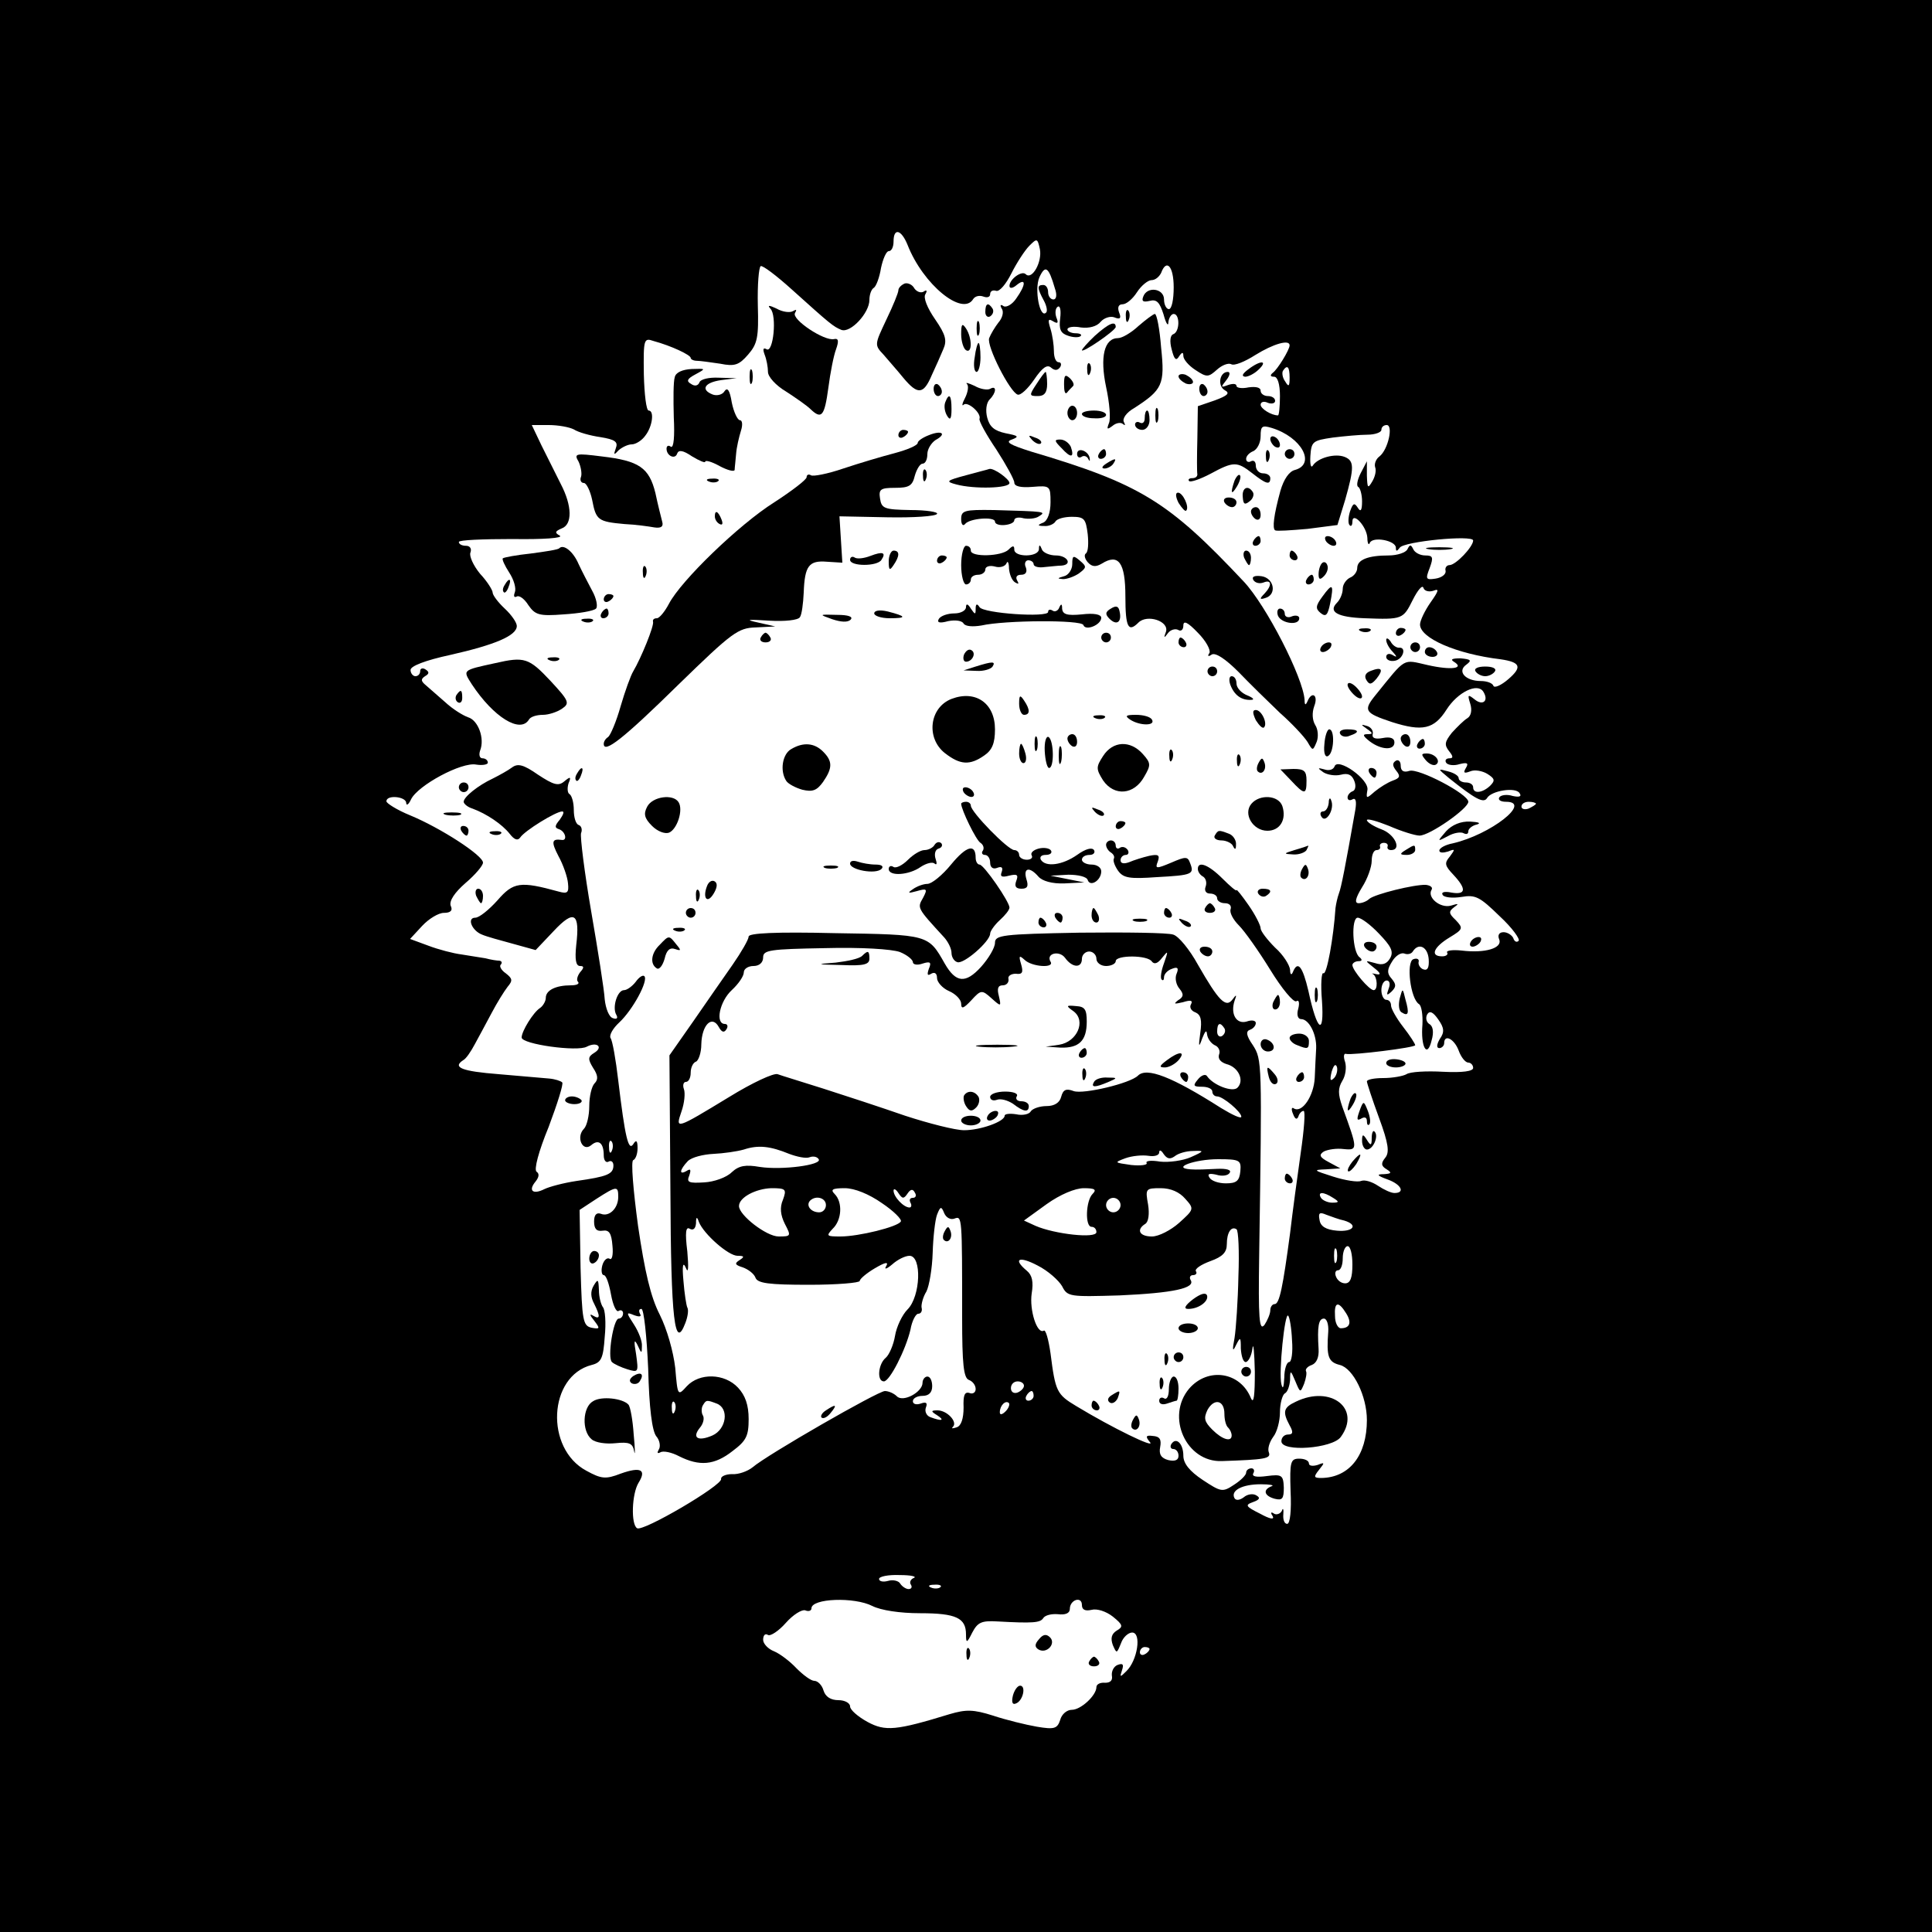 <?xml version="1.0" standalone="no"?>
<!DOCTYPE svg PUBLIC "-//W3C//DTD SVG 20010904//EN"
 "http://www.w3.org/TR/2001/REC-SVG-20010904/DTD/svg10.dtd">
<svg version="1.0" xmlns="http://www.w3.org/2000/svg"
 width="400pt" height="400pt" viewBox="0 0 400 400"
 preserveAspectRatio="xMidYMid meet">

<g transform="translate(0,400) scale(0.1,-0.1)"
fill="#000000" stroke="none">
<path d="M0 2000 l0 -2000 2000 0 2000 0 0 2000 0 2000 -2000 0 -2000 0 0
-2000z m1879 1493 c32 -82 114 -149 136 -112 4 6 13 8 21 5 8 -3 14 -1 14 5 0
6 5 9 12 7 7 -3 21 14 32 36 11 22 28 48 37 57 16 16 17 16 22 -7 5 -26 -16
-64 -29 -52 -8 9 -34 -10 -34 -24 0 -6 7 -5 15 2 20 16 19 0 -1 -28 -8 -12
-20 -19 -26 -16 -7 5 -8 2 -4 -5 5 -7 1 -20 -7 -29 -7 -9 -16 -24 -19 -32 -6
-16 43 -112 59 -117 6 -2 21 12 34 31 17 25 27 32 35 25 8 -7 14 -6 19 1 3 5
2 10 -3 10 -6 0 -10 10 -10 23 0 12 -3 33 -7 46 -6 19 -5 22 5 16 10 -6 12 -4
7 8 -3 9 -2 19 3 22 5 3 7 -8 5 -24 -3 -23 1 -31 16 -36 11 -4 23 -4 26 -1 4
3 -1 6 -10 6 -9 0 -17 4 -17 8 0 5 13 7 28 4 17 -2 33 2 41 12 7 8 20 12 28 9
12 -5 15 -2 10 10 -4 11 -1 17 7 17 8 0 21 11 30 25 9 14 23 25 30 25 8 0 16
7 20 15 11 30 26 14 26 -30 0 -25 -4 -45 -10 -45 -5 0 -10 9 -10 20 0 23 -35
28 -43 6 -4 -10 0 -12 13 -9 15 4 21 -3 29 -28 5 -19 10 -26 10 -16 1 9 6 17
11 17 13 0 13 -37 -1 -42 -6 -2 -8 -14 -3 -32 5 -20 9 -24 15 -14 6 9 9 10 9
1 0 -7 11 -20 25 -29 24 -16 27 -15 45 1 10 9 23 14 29 11 6 -4 28 5 50 19 37
23 71 33 71 20 0 -9 -25 -50 -35 -57 -6 -5 -5 -8 3 -8 7 0 12 -15 12 -40 0
-22 -2 -40 -4 -40 -14 0 -36 14 -36 22 0 6 7 8 15 4 8 -3 15 -1 15 4 0 6 -7
10 -15 10 -8 0 -15 5 -15 11 0 7 -10 9 -25 7 -14 -3 -25 -1 -25 3 0 5 -8 5
-17 2 -16 -6 -16 -5 -4 10 7 9 9 17 3 17 -17 0 -22 -29 -6 -38 11 -6 6 -11
-21 -21 l-35 -12 -1 -67 c-1 -37 -1 -70 0 -74 0 -5 -4 -8 -11 -8 -6 0 -9 -3
-6 -6 3 -3 23 4 44 15 48 26 55 26 87 1 28 -22 37 -25 37 -10 0 6 -7 10 -15
10 -8 0 -15 7 -15 16 0 8 -4 12 -10 9 -5 -3 -10 -1 -10 5 0 6 7 13 15 16 8 4
15 17 15 31 0 21 3 23 23 17 62 -19 92 -75 48 -87 -12 -3 -23 -19 -30 -43 -14
-51 -17 -78 -11 -82 3 -2 33 0 67 3 l62 8 16 52 c19 67 19 81 -1 89 -20 8 -56
-2 -66 -18 -4 -6 -6 3 -5 20 2 30 5 32 46 38 24 3 57 6 72 6 16 0 29 5 29 10
0 6 5 10 11 10 14 0 3 -51 -15 -65 -7 -5 -11 -15 -9 -22 3 -7 0 -20 -6 -30 -9
-15 -10 -14 -11 12 l0 30 -13 -25 c-7 -14 -9 -26 -5 -28 4 -2 8 -16 8 -30 0
-19 -3 -23 -9 -13 -7 11 -10 9 -16 -8 -4 -13 -4 -25 -1 -28 3 -4 6 -1 6 7 0
22 30 -10 31 -34 0 -11 3 -16 5 -10 6 14 54 5 54 -10 0 -8 2 -8 8 0 8 13 152
27 152 15 0 -13 -36 -51 -49 -51 -6 0 -10 -6 -8 -12 1 -7 -8 -14 -21 -16 -20
-3 -21 -1 -12 22 8 22 7 26 -9 26 -11 0 -22 6 -25 13 -5 10 -7 10 -12 0 -3 -7
-21 -13 -39 -13 -43 0 -65 -9 -65 -26 0 -8 -7 -17 -15 -20 -8 -4 -15 -14 -15
-23 0 -9 -5 -22 -12 -29 -19 -19 2 -30 57 -32 79 -3 80 -2 100 38 10 20 20 32
22 25 2 -7 12 -9 21 -6 12 5 11 0 -6 -24 -12 -17 -22 -38 -22 -46 0 -28 75
-61 167 -72 41 -6 45 -16 16 -41 -15 -13 -29 -19 -31 -14 -2 6 -14 10 -26 10
-32 0 -50 20 -30 34 12 9 9 11 -12 13 -17 0 -22 -2 -14 -7 23 -14 -5 -18 -54
-7 -53 12 -44 17 -108 -62 -26 -32 -23 -37 34 -56 63 -20 87 -15 113 26 23 36
64 56 76 37 12 -19 -1 -30 -18 -16 -14 11 -15 10 -9 -9 4 -13 2 -25 -6 -30 -7
-4 -21 -18 -32 -30 -15 -19 -16 -25 -6 -38 9 -11 9 -15 1 -15 -7 0 -10 -4 -7
-9 3 -5 16 -7 28 -3 16 4 19 2 13 -8 -6 -10 -4 -12 9 -7 9 4 25 1 35 -5 16
-10 17 -14 6 -25 -16 -15 -35 -17 -35 -3 0 6 -7 10 -15 10 -8 0 -15 4 -15 9 0
5 -10 11 -22 14 -22 6 -22 6 2 -14 55 -44 72 -53 79 -41 9 15 59 23 67 10 5
-7 0 -9 -14 -6 -12 4 -25 2 -28 -3 -3 -5 3 -9 14 -9 55 0 -32 -68 -110 -86
-16 -3 -28 -10 -28 -15 0 -5 8 -5 18 -2 15 6 15 5 4 -10 -12 -14 -11 -19 7
-38 28 -30 26 -42 -4 -37 -14 3 -22 1 -18 -5 3 -5 20 -7 39 -4 29 5 38 0 79
-40 26 -24 43 -48 39 -51 -4 -4 -9 -1 -11 6 -3 6 -12 12 -20 12 -9 0 -13 -6
-9 -15 7 -18 -29 -29 -78 -23 -19 2 -32 0 -30 -4 3 -4 -2 -8 -10 -8 -26 0 -18
19 15 39 28 17 29 19 13 36 -15 14 -15 18 -3 27 10 7 9 8 -7 3 -22 -6 -50 17
-40 33 3 5 -3 9 -12 10 -24 1 -105 -19 -117 -29 -5 -5 -15 -9 -22 -9 -9 0 -7
10 7 33 11 17 20 42 20 55 0 12 4 22 10 22 5 0 9 3 7 8 -1 4 3 7 8 7 6 0 9 -3
8 -7 -2 -5 2 -8 7 -8 23 0 8 33 -20 43 -16 6 -30 15 -30 19 0 4 21 -2 46 -12
25 -11 54 -20 63 -20 21 0 101 56 101 70 0 16 -103 70 -122 64 -12 -4 -18 0
-18 11 0 9 -5 13 -10 10 -8 -5 -7 -11 1 -21 9 -11 7 -15 -7 -20 -11 -4 -27
-14 -38 -23 -17 -15 -18 -15 -15 3 5 22 -62 69 -68 49 -3 -7 -12 -9 -21 -6
-14 4 -15 3 -2 -6 8 -5 24 -8 36 -5 15 4 23 0 28 -13 4 -10 2 -19 -3 -21 -6
-2 -11 -8 -11 -13 0 -6 5 -7 10 -4 7 4 9 -4 6 -22 -21 -119 -29 -160 -34 -173
-3 -8 -6 -22 -7 -30 -4 -61 -18 -139 -25 -135 -4 3 -6 -23 -3 -57 5 -74 -10
-64 -28 20 -12 51 -22 64 -32 40 -3 -8 -6 -6 -6 4 -1 10 -14 31 -31 46 -16 16
-30 34 -30 40 0 6 -11 28 -25 48 -14 20 -25 34 -25 31 0 -3 -13 8 -29 24 -29
29 -51 37 -51 20 0 -6 5 -13 11 -16 6 -4 8 -13 5 -21 -3 -8 1 -14 9 -14 8 0
15 -4 15 -10 0 -5 7 -10 16 -10 9 0 14 -5 12 -12 -3 -7 5 -22 17 -34 12 -12
41 -53 65 -92 24 -39 48 -68 54 -65 5 4 7 -3 4 -15 -4 -13 -1 -22 6 -22 16 0
32 -31 31 -60 -1 -14 -2 -42 -3 -62 -2 -37 -26 -73 -43 -63 -5 4 -6 -2 -2 -11
4 -11 8 -13 11 -6 2 7 7 12 11 12 4 0 1 -39 -6 -87 -7 -49 -17 -123 -22 -166
-15 -112 -22 -147 -32 -147 -5 0 -9 -6 -9 -13 0 -7 -6 -21 -12 -30 -11 -14
-13 13 -11 145 6 400 6 404 -13 434 -14 20 -15 29 -6 32 6 2 12 8 12 14 0 5
-8 7 -19 3 -21 -6 -34 15 -25 43 5 13 4 14 -4 3 -14 -19 -29 -3 -72 72 -17 31
-40 59 -51 62 -11 4 -98 5 -194 4 -160 -3 -175 -5 -175 -21 0 -10 -13 -32 -29
-50 -32 -35 -52 -33 -75 7 -34 60 -33 60 -227 63 -124 3 -179 0 -179 -7 0 -6
-15 -32 -33 -58 -19 -27 -55 -79 -82 -118 l-49 -70 2 -279 c1 -271 9 -333 31
-275 5 13 7 27 4 32 -2 4 -6 29 -8 55 -3 32 -1 41 5 27 5 -13 6 0 3 34 -5 40
-3 52 5 47 7 -4 12 0 13 11 0 14 2 15 6 3 10 -25 61 -70 80 -70 14 0 15 -2 4
-9 -11 -7 -9 -10 7 -15 11 -4 23 -13 26 -21 4 -12 28 -15 111 -15 58 0 105 4
105 8 0 4 14 16 31 26 22 13 29 14 24 5 -5 -8 0 -7 12 3 11 10 27 18 36 18 26
0 23 -84 -4 -111 -11 -11 -23 -36 -26 -55 -3 -18 -12 -39 -19 -45 -16 -13 -19
-49 -4 -49 12 0 45 65 55 107 3 18 11 33 16 33 6 0 9 6 7 13 -1 6 3 22 10 33
6 12 12 48 13 80 1 33 5 68 9 79 7 18 9 18 15 3 4 -9 13 -14 21 -11 16 6 16 5
16 -205 0 -96 3 -125 14 -129 8 -3 14 -11 14 -19 0 -7 -6 -11 -13 -8 -10 3
-13 -5 -12 -30 0 -23 -5 -38 -14 -41 -9 -3 -12 -3 -8 1 10 10 -12 34 -32 34
-14 0 -14 -2 -1 -10 17 -11 10 -13 -14 -4 -8 3 -12 12 -9 20 4 10 0 12 -11 8
-9 -3 -16 -1 -16 5 0 6 9 11 20 11 13 0 20 7 20 20 0 11 -4 20 -10 20 -5 0
-10 -6 -10 -13 0 -19 -40 -41 -53 -28 -6 6 -17 11 -25 11 -14 0 -244 -132
-274 -158 -10 -8 -29 -15 -42 -14 -14 0 -24 -5 -23 -10 3 -13 -162 -110 -174
-102 -13 8 -11 71 3 94 17 27 5 34 -37 19 -31 -12 -40 -11 -71 6 -86 46 -79
196 11 219 20 5 24 14 27 58 3 29 1 57 -4 62 -4 6 -8 21 -8 35 -1 23 -2 24
-11 9 -7 -12 -6 -24 1 -37 13 -26 13 -34 -2 -25 -8 5 -7 1 2 -10 13 -17 12
-18 -5 -15 -18 4 -20 14 -23 124 l-2 120 35 23 c42 27 45 27 45 4 0 -24 -19
-42 -36 -35 -9 3 -14 -2 -14 -16 0 -15 5 -21 18 -19 13 2 18 -5 20 -31 2 -19
-1 -31 -6 -27 -5 3 -12 -3 -15 -14 -3 -11 -1 -20 3 -20 5 0 11 -18 15 -40 4
-22 11 -38 16 -34 5 3 9 0 9 -5 0 -6 -4 -11 -9 -11 -11 0 -24 -81 -14 -90 4
-4 19 -11 32 -15 23 -7 23 -6 18 31 -5 28 -4 33 3 19 8 -18 9 -18 9 -2 1 10
-7 30 -16 44 -17 26 -17 27 0 20 11 -4 16 -3 12 3 -3 6 -2 10 3 10 5 0 11 -56
14 -124 2 -81 8 -129 17 -140 7 -8 9 -21 5 -27 -4 -7 -3 -9 3 -6 6 4 24 0 39
-8 42 -21 73 -19 111 11 28 21 33 31 33 66 0 29 -7 49 -22 65 -28 30 -80 31
-106 3 -19 -21 -19 -20 -24 38 -4 34 -17 80 -32 110 -19 37 -31 89 -45 184
-10 74 -15 134 -10 136 5 2 9 13 9 25 0 16 -3 18 -9 8 -10 -15 -17 15 -31 132
-5 43 -12 83 -16 88 -3 6 5 20 18 32 28 26 61 87 52 96 -3 3 -11 -2 -18 -12
-7 -9 -18 -17 -24 -17 -14 0 -25 -36 -16 -51 4 -7 1 -10 -7 -7 -8 2 -15 20
-17 39 -1 19 -14 101 -28 182 -14 81 -23 154 -21 162 3 7 1 15 -5 17 -6 2 -10
16 -10 31 0 15 -4 30 -9 33 -4 2 -5 12 -2 22 6 14 4 15 -9 4 -12 -10 -22 -7
-54 14 -30 21 -42 24 -54 15 -8 -6 -26 -16 -40 -23 -30 -14 -60 -38 -60 -48 0
-4 8 -11 18 -14 30 -11 62 -33 77 -52 10 -13 17 -15 22 -8 9 14 74 54 87 54 5
0 2 -7 -5 -17 -11 -13 -11 -17 -1 -20 13 -5 17 -24 5 -22 -21 3 -22 -4 -7 -33
10 -18 19 -44 20 -57 2 -19 -1 -22 -19 -17 -80 22 -94 20 -127 -18 -18 -20
-38 -36 -46 -36 -18 0 -7 -27 14 -35 9 -4 38 -12 64 -19 l47 -13 37 39 c43 46
55 38 47 -29 -3 -29 -1 -43 8 -43 8 0 9 -3 0 -13 -6 -8 -8 -17 -4 -20 3 -4 -3
-7 -15 -7 -31 0 -52 -10 -52 -26 0 -7 -6 -17 -12 -21 -14 -9 -38 -48 -38 -61
0 -14 116 -30 135 -19 21 11 35 -1 15 -13 -13 -8 -13 -13 -2 -31 10 -15 11
-24 3 -32 -6 -6 -11 -27 -11 -47 0 -20 -5 -41 -11 -47 -17 -17 -3 -49 15 -34
15 13 26 5 26 -21 0 -11 5 -16 10 -13 5 3 10 0 10 -8 0 -18 -13 -23 -76 -32
-27 -4 -57 -12 -67 -17 -24 -12 -34 -3 -18 16 7 9 8 16 2 20 -6 4 4 42 25 93
18 48 31 89 28 92 -3 3 -15 7 -27 8 -12 1 -59 5 -104 9 -77 6 -97 14 -74 29 6
3 16 18 24 33 8 15 24 44 35 65 11 21 26 45 33 54 11 13 10 17 -4 28 -9 6 -14
15 -10 18 3 4 2 7 -3 8 -5 0 -18 2 -29 5 -11 2 -33 5 -50 8 -16 2 -47 10 -68
18 l-38 14 25 27 c14 15 34 27 45 27 14 0 19 5 14 15 -3 10 8 27 31 47 20 17
36 36 36 42 0 15 -88 72 -151 98 -27 11 -49 25 -49 29 0 14 40 10 41 -3 0 -7
5 -4 10 7 14 29 105 78 135 72 13 -2 24 0 24 4 0 5 -5 9 -11 9 -6 0 -8 7 -5
16 10 25 -4 63 -25 69 -11 4 -32 17 -47 31 -15 13 -33 29 -40 35 -11 9 -11 13
-2 19 9 5 9 9 1 14 -6 4 -11 2 -11 -3 0 -6 -4 -11 -10 -11 -5 0 -10 6 -10 13
0 8 31 20 82 31 93 21 138 40 138 60 0 7 -11 23 -25 36 -14 13 -25 28 -25 33
0 5 -11 23 -26 39 -14 17 -23 37 -20 44 3 8 -1 14 -9 14 -8 0 -15 3 -15 8 0 4
50 6 111 6 64 -1 106 2 98 7 -11 6 -10 9 4 15 22 8 22 46 -2 92 -10 20 -28 56
-40 80 l-20 42 35 0 c19 0 42 -4 52 -9 9 -6 34 -13 55 -16 31 -5 37 -10 32
-23 -5 -14 -4 -15 6 -4 7 6 19 12 27 12 8 0 21 8 28 18 15 19 19 52 7 52 -5 0
-9 34 -10 75 -1 73 0 76 20 69 37 -10 77 -29 77 -35 0 -3 6 -6 13 -6 6 0 28
-3 48 -6 30 -6 39 -3 58 19 19 22 22 35 20 102 -1 42 2 79 6 81 4 2 33 -20 64
-48 80 -72 86 -77 103 -84 19 -7 58 35 58 62 0 11 4 22 9 25 5 3 12 22 15 41
4 19 11 35 16 35 6 0 10 9 10 20 0 29 16 25 29 -7z m305 -90 c5 -14 3 -23 -3
-23 -6 0 -11 7 -11 15 0 8 -4 15 -10 15 -13 0 -13 -6 1 -32 6 -11 8 -22 5 -25
-13 -14 -25 48 -14 73 12 26 19 22 32 -23z m486 -185 c0 -18 -2 -20 -9 -8 -6
8 -7 18 -5 22 9 14 14 9 14 -14z m510 -882 c0 -2 -7 -6 -15 -10 -8 -3 -15 -1
-15 4 0 6 7 10 15 10 8 0 15 -2 15 -4z m-325 -269 c25 -26 31 -37 23 -51 -7
-12 -16 -15 -31 -10 -22 6 -22 6 -2 -10 13 -10 15 -15 5 -13 -8 2 -12 2 -7 0
9 -6 10 -33 1 -33 -9 0 -44 41 -44 52 0 4 6 8 13 8 7 0 8 3 2 8 -15 10 -18 82
-4 82 7 0 27 -15 44 -33z m-992 -38 c15 -6 27 -16 27 -21 0 -5 9 -7 20 -3 16
5 19 3 13 -11 -4 -12 -3 -15 5 -10 7 4 12 1 12 -9 0 -8 11 -21 25 -27 14 -6
25 -18 25 -26 0 -12 5 -10 21 7 20 22 22 22 42 4 20 -18 20 -17 15 5 -4 15 -2
22 8 22 8 0 13 6 12 13 -2 6 5 11 15 11 14 -2 16 3 11 20 -5 17 -4 19 7 9 15
-15 63 -18 54 -4 -10 17 18 24 30 8 15 -21 35 -22 35 -2 0 8 7 15 15 15 8 0
15 -7 15 -15 0 -8 9 -15 20 -15 11 0 20 5 20 10 0 13 67 13 75 -1 5 -6 12 -4
21 8 13 16 13 15 4 -11 -6 -16 -8 -31 -5 -34 3 -3 5 -1 5 5 0 6 7 14 16 17 12
5 15 2 10 -10 -4 -9 -1 -23 6 -31 9 -11 9 -17 -3 -24 -10 -8 -8 -8 10 -4 16 5
21 4 17 -4 -4 -6 0 -14 9 -17 11 -5 14 -15 10 -43 -4 -29 -3 -31 4 -11 6 15 9
19 10 9 1 -9 8 -19 16 -23 8 -3 12 -12 9 -19 -3 -9 3 -16 15 -20 25 -6 38 -34
23 -49 -10 -10 -50 5 -63 24 -3 5 -12 2 -19 -7 -11 -13 -9 -15 9 -15 11 0 21
-4 21 -10 0 -5 4 -10 10 -10 12 0 50 -32 50 -42 0 -5 -19 4 -42 18 -102 65
-154 85 -172 67 -16 -16 -113 -39 -133 -32 -16 6 -22 3 -26 -12 -3 -12 -14
-19 -30 -19 -14 0 -29 -5 -33 -11 -3 -6 -17 -9 -30 -6 -13 2 -24 1 -24 -3 0
-12 -50 -30 -84 -30 -18 0 -73 14 -122 30 -49 17 -125 42 -169 56 -44 14 -87
27 -95 30 -8 3 -53 -18 -100 -47 -112 -68 -112 -68 -99 -30 6 17 8 38 5 46 -3
8 -1 15 4 15 6 0 10 9 10 19 0 11 5 21 11 23 5 2 11 18 11 36 1 40 22 61 36
36 6 -11 11 -13 16 -5 4 6 2 11 -3 11 -21 0 -11 47 14 70 14 13 25 29 25 37 0
7 9 13 20 13 12 0 20 7 20 18 0 15 14 17 128 19 75 2 138 -2 155 -8z m1095
-15 c1 -17 -2 -24 -11 -21 -6 2 -11 9 -10 15 2 6 -3 9 -11 6 -15 -6 -6 -82 12
-93 5 -3 8 -22 7 -42 -4 -47 10 -71 19 -33 5 17 3 30 -5 34 -6 4 -8 13 -4 20
5 8 12 5 23 -11 12 -17 13 -26 3 -40 -7 -12 -7 -19 -1 -19 5 0 10 5 10 10 0
20 21 9 30 -15 5 -14 14 -25 20 -25 5 0 10 -5 10 -11 0 -7 -22 -10 -62 -8 -35
2 -69 0 -76 -5 -7 -4 -29 -8 -48 -8 -19 0 -34 -3 -34 -7 0 -3 11 -37 25 -75
20 -54 22 -72 13 -83 -9 -11 -9 -17 3 -24 11 -7 10 -9 -6 -10 -16 0 -14 -3 8
-11 28 -10 37 -28 14 -28 -7 0 -22 7 -34 15 -12 8 -27 13 -35 10 -7 -3 -33 1
-58 9 -41 13 -42 14 -15 15 l30 2 -24 13 c-19 10 -21 15 -10 22 8 4 26 7 41 5
30 -3 29 0 -3 88 -9 26 -9 38 0 53 7 11 9 28 6 39 -4 11 -3 19 2 17 13 -3 143
13 143 18 0 3 -11 20 -25 38 -14 18 -25 38 -25 44 0 7 -4 12 -10 12 -5 0 -10
9 -10 20 0 11 5 20 11 20 6 0 8 -7 4 -17 -5 -14 -4 -15 6 -6 10 10 10 15 0 27
-10 11 -9 19 1 35 7 12 18 19 25 17 7 -3 15 -1 18 4 12 19 31 10 33 -16z
m-423 -143 c3 -5 1 -12 -5 -16 -5 -3 -10 1 -10 9 0 18 6 21 15 7z m227 -103
c-8 -8 -9 -4 -5 13 4 13 8 18 11 10 2 -7 -1 -18 -6 -23z m-1495 -150 c-3 -8
-6 -5 -6 6 -1 11 2 17 5 13 3 -3 4 -12 1 -19z m367 -7 c16 -6 35 -10 42 -7 8
3 16 1 19 -4 8 -12 -76 -23 -122 -16 -29 5 -43 3 -58 -11 -11 -11 -37 -20 -57
-21 -32 -2 -37 0 -31 14 4 12 3 15 -5 10 -17 -10 -15 2 2 20 8 8 32 14 53 15
21 1 49 5 63 9 30 10 55 7 94 -9z m798 -5 c7 6 24 11 38 11 24 1 24 0 -5 -13
-16 -7 -45 -11 -63 -9 -18 3 -31 2 -28 -3 2 -4 -12 -6 -32 -4 -35 5 -36 5 -12
14 14 5 35 7 48 5 12 -2 22 1 22 7 0 6 4 5 9 -3 7 -10 13 -12 23 -5z m136 -31
c-2 -20 -8 -25 -30 -25 -15 0 -30 5 -34 12 -5 8 0 9 14 6 12 -4 25 -2 28 4 4
6 -7 9 -27 8 -19 -1 -43 -2 -54 -1 -41 3 9 21 57 21 45 0 48 -2 46 -25z m-947
-59 c-7 -16 -5 -32 4 -50 13 -25 13 -26 -13 -26 -25 0 -82 44 -82 63 0 18 35
36 67 37 30 0 32 -2 24 -24z m205 -7 c24 -16 42 -34 39 -38 -6 -11 -87 -31
-125 -31 -29 0 -30 1 -16 16 19 18 21 55 4 72 -9 9 -5 12 21 12 20 0 50 -12
77 -31z m53 20 c6 9 11 10 15 2 4 -6 2 -11 -4 -11 -6 0 -8 -4 -5 -10 3 -5 2
-10 -2 -10 -12 0 -33 22 -33 35 0 5 5 3 10 -5 8 -12 11 -13 19 -1z m383 -1
c-14 -14 -16 -68 -2 -68 6 0 10 -5 10 -11 0 -14 -87 -4 -126 13 l-24 11 47 34
c28 20 59 33 77 33 23 0 27 -3 18 -12z m192 -10 c19 -21 18 -22 -13 -50 -17
-15 -42 -28 -56 -28 -26 0 -33 14 -14 26 7 4 9 21 6 40 -6 33 -5 34 26 34 21
0 39 -8 51 -22z m306 2 c13 -8 13 -10 -2 -10 -9 0 -20 5 -23 10 -8 13 5 13 25
0z m-1050 -15 c0 -8 -6 -15 -14 -15 -17 0 -28 14 -19 24 12 12 33 6 33 -9z
m610 0 c0 -8 -7 -15 -15 -15 -8 0 -15 7 -15 15 0 8 7 15 15 15 8 0 15 -7 15
-15z m463 -32 c30 -9 19 -24 -15 -21 -23 2 -34 9 -36 22 -3 15 0 17 14 11 11
-4 27 -10 37 -12z m-219 -115 c-1 -51 -5 -109 -8 -128 -5 -26 -4 -30 3 -15 9
18 10 17 10 -7 1 -16 5 -28 10 -28 5 0 12 12 14 28 2 15 4 -7 5 -48 0 -48 -2
-68 -8 -55 -22 55 -89 65 -128 20 -49 -58 -6 -153 68 -150 89 3 102 5 97 18
-3 7 1 21 9 32 8 10 14 33 14 51 0 18 5 36 10 39 6 3 10 16 11 28 0 21 1 21
11 -3 10 -24 10 -24 18 -5 4 11 6 23 4 26 -2 4 3 10 12 13 10 4 15 16 14 33
-3 47 0 63 11 63 6 0 10 -12 9 -27 -4 -52 0 -63 24 -69 28 -7 56 -65 56 -114
0 -73 -36 -119 -94 -120 -16 0 -17 2 -5 17 12 15 12 16 -3 10 -10 -3 -18 -2
-18 3 0 6 -9 10 -20 10 -18 0 -20 -6 -18 -67 2 -40 -1 -68 -7 -68 -6 0 -9 9
-8 20 1 11 -1 14 -3 7 -3 -6 -11 -9 -16 -6 -7 5 -8 2 -3 -5 4 -8 -6 -6 -26 5
-30 15 -32 18 -15 24 14 5 16 9 7 14 -6 4 -18 3 -26 -4 -8 -6 -16 -7 -19 -2
-9 16 16 29 54 29 19 0 29 -2 23 -4 -19 -7 -16 -20 6 -26 16 -4 19 0 19 23 -1
26 -4 28 -35 24 -22 -3 -32 -1 -28 6 3 5 1 10 -4 10 -6 0 -11 -4 -11 -9 0 -5
-11 -16 -25 -25 -24 -16 -27 -15 -65 10 -27 18 -40 34 -40 50 0 25 -15 40 -25
24 -3 -5 -1 -10 4 -10 6 0 11 -6 11 -14 0 -9 -7 -12 -21 -9 -15 4 -20 12 -17
27 3 16 -1 22 -15 23 -15 2 -16 -1 -6 -13 12 -14 -77 29 -153 75 -40 24 -43
30 -53 109 -4 28 -10 50 -14 47 -14 -8 -30 43 -25 77 4 24 1 38 -10 47 -30 25
-16 31 22 11 22 -11 44 -31 51 -43 11 -22 16 -22 119 -19 111 5 158 15 147 32
-3 5 -1 10 5 10 6 0 9 4 6 8 -3 5 11 14 30 21 25 9 34 18 34 35 0 24 9 38 20
31 4 -2 6 -46 4 -97z m203 30 c-3 -7 -5 -2 -5 12 0 14 2 19 5 13 2 -7 2 -19 0
-25z m33 -6 c0 -27 -4 -39 -15 -39 -8 0 -16 6 -19 14 -3 7 -1 13 4 13 6 0 10
11 10 25 0 14 5 25 10 25 6 0 10 -17 10 -38z m-13 -101 c12 -19 8 -31 -11 -31
-6 0 -12 11 -12 25 -2 30 7 32 23 6z m-112 -56 c2 -25 -1 -45 -6 -45 -5 0 -10
-15 -10 -32 -1 -20 -3 -26 -6 -14 -6 24 7 150 14 142 3 -3 7 -26 8 -51z m-555
-94 c0 -5 -6 -11 -13 -14 -8 -3 -14 1 -14 9 0 8 6 14 14 14 7 0 13 -4 13 -9z
m20 -21 c0 -5 -5 -10 -11 -10 -5 0 -7 5 -4 10 3 6 8 10 11 10 2 0 4 -4 4 -10z
m-743 -32 c-3 -8 -6 -5 -6 6 -1 11 2 17 5 13 3 -3 4 -12 1 -19z m87 16 c26
-10 20 -53 -9 -66 -30 -13 -43 -5 -26 16 7 8 10 20 6 26 -3 5 -3 15 0 20 7 12
8 12 29 4z m598 -16 c-7 -7 -12 -8 -12 -2 0 14 12 26 19 19 2 -3 -1 -11 -7
-17z m453 -5 c0 -12 3 -25 8 -29 4 -4 7 -11 7 -16 0 -14 -19 -9 -40 12 -17 17
-18 24 -10 41 14 25 35 20 35 -8z m-643 -340 c-6 -2 -10 -9 -6 -14 3 -5 1 -9
-5 -9 -5 0 -13 5 -17 11 -3 6 -15 9 -25 6 -11 -3 -19 -1 -19 4 0 5 19 9 43 8
23 0 36 -3 29 -6z m55 -19 c-3 -3 -12 -4 -19 -1 -8 3 -5 6 6 6 11 1 17 -2 13
-5z m-141 -39 c18 -9 57 -15 99 -15 75 0 95 -10 95 -44 0 -19 2 -18 13 4 11
21 19 25 52 23 73 -4 89 -3 95 7 4 6 17 9 30 8 16 -2 25 2 25 11 0 19 25 27
25 8 0 -10 7 -13 20 -10 11 3 30 -3 44 -14 21 -17 22 -21 8 -29 -11 -7 -13
-16 -8 -30 8 -18 8 -18 17 4 4 12 15 22 23 22 20 0 11 -58 -12 -80 -13 -13
-14 -13 -9 2 4 12 2 15 -9 11 -8 -3 -13 -13 -12 -22 2 -10 -3 -15 -14 -15 -10
1 -18 -3 -18 -9 0 -17 -32 -47 -51 -47 -10 0 -21 -9 -24 -21 -6 -18 -12 -20
-48 -14 -23 4 -64 14 -91 23 -41 13 -56 13 -90 3 -111 -34 -133 -36 -170 -16
-20 11 -36 25 -36 32 0 7 -11 13 -24 13 -16 0 -27 7 -31 20 -3 11 -12 20 -19
20 -7 0 -23 12 -37 26 -13 14 -34 30 -46 35 -13 5 -23 16 -23 24 0 9 4 14 10
10 5 -3 22 8 37 25 15 17 33 28 40 26 7 -3 13 -1 13 4 0 21 89 24 126 5z m574
-89 c0 -3 -4 -8 -10 -11 -5 -3 -10 -1 -10 4 0 6 5 11 10 11 6 0 10 -2 10 -4z"/>
<path d="M1873 3413 c-7 -3 -13 -9 -13 -14 0 -5 -11 -32 -25 -61 -24 -51 -25
-52 -6 -72 10 -12 29 -33 41 -48 30 -36 42 -35 59 5 8 17 19 42 24 54 8 18 5
30 -17 62 -16 23 -25 45 -20 52 4 7 3 10 -4 5 -6 -3 -14 0 -19 7 -4 8 -14 12
-20 10z"/>
<path d="M1595 3361 c14 -14 6 -93 -8 -84 -7 4 -8 0 -4 -11 4 -10 7 -26 7 -36
0 -10 16 -28 38 -41 20 -13 43 -29 50 -36 23 -22 29 -15 37 44 4 31 11 67 16
80 6 17 5 23 -4 21 -20 -5 -89 41 -81 54 4 7 3 8 -4 4 -6 -4 -22 -2 -34 5 -15
7 -20 8 -13 0z"/>
<path d="M2040 3354 c0 -8 5 -12 10 -9 6 4 8 11 5 16 -9 14 -15 11 -15 -7z"/>
<path d="M2331 3344 c0 -11 3 -14 6 -6 3 7 2 16 -1 19 -3 4 -6 -2 -5 -13z"/>
<path d="M2357 3325 c-15 -14 -34 -25 -42 -25 -29 0 -38 -39 -25 -101 7 -32
10 -66 6 -75 -5 -13 -4 -14 7 -6 8 7 18 8 22 4 5 -4 5 -2 2 4 -4 7 5 20 21 29
59 38 64 49 56 125 -3 39 -9 70 -13 70 -3 0 -19 -12 -34 -25z"/>
<path d="M2022 3320 c0 -14 2 -19 5 -12 2 6 2 18 0 25 -3 6 -5 1 -5 -13z"/>
<path d="M1990 3308 c0 -15 5 -30 10 -33 13 -8 13 25 0 45 -8 12 -10 9 -10
-12z"/>
<path d="M2267 3305 c-15 -14 -27 -28 -27 -30 0 -7 69 40 70 48 0 14 -15 7
-43 -18z"/>
<path d="M2018 3260 c-3 -16 -1 -30 4 -30 4 0 8 14 8 30 0 17 -2 30 -4 30 -2
0 -6 -13 -8 -30z"/>
<path d="M2251 3234 c0 -11 3 -14 6 -6 3 7 2 16 -1 19 -3 4 -6 -2 -5 -13z"/>
<path d="M2584 3235 c-12 -9 -14 -14 -6 -15 7 0 20 7 28 15 20 19 4 20 -22 0z"/>
<path d="M1397 3219 c-3 -9 -3 -46 -2 -83 2 -39 0 -64 -6 -61 -5 4 -9 2 -9 -4
0 -15 18 -23 22 -10 3 8 12 7 31 -6 15 -9 27 -14 27 -11 0 4 14 0 30 -9 17 -9
30 -12 31 -8 0 5 2 19 3 33 1 14 6 35 10 48 4 12 3 22 -2 22 -5 0 -13 17 -17
37 -4 25 -9 32 -15 23 -4 -7 -15 -10 -24 -7 -26 10 -18 25 17 30 l32 4 -37 1
c-20 1 -38 -3 -40 -10 -3 -7 -10 -8 -17 -3 -11 6 -8 11 9 20 22 12 22 12 -8
11 -19 -1 -33 -7 -35 -17z"/>
<path d="M1552 3220 c0 -14 2 -19 5 -12 2 6 2 18 0 25 -3 6 -5 1 -5 -13z"/>
<path d="M2146 3205 c-16 -24 -15 -25 3 -25 13 0 19 7 19 25 0 14 -2 25 -3 25
-2 0 -10 -11 -19 -25z"/>
<path d="M2203 3204 c0 -14 2 -21 6 -17 3 4 9 10 12 13 4 3 1 10 -6 17 -10 9
-12 6 -12 -13z"/>
<path d="M2440 3221 c0 -5 7 -11 15 -15 8 -3 15 -1 15 3 0 5 -7 11 -15 15 -8
3 -15 1 -15 -3z"/>
<path d="M1933 3195 c0 -8 4 -15 9 -15 4 0 8 4 8 9 0 6 -4 12 -8 15 -5 3 -9
-1 -9 -9z"/>
<path d="M2002 3205 c4 -4 2 -17 -4 -29 -6 -11 -7 -18 -3 -14 8 8 37 -17 33
-29 -2 -4 14 -33 35 -64 20 -31 37 -62 37 -68 0 -8 13 -11 38 -9 36 3 37 2 37
-32 0 -21 -6 -38 -15 -42 -13 -5 -12 -7 2 -7 9 -1 20 4 23 9 3 6 19 10 34 10
26 0 29 -4 33 -36 2 -19 1 -37 -4 -40 -4 -3 -2 -11 4 -18 9 -10 17 -10 29 -3
35 22 49 2 49 -68 0 -64 6 -75 27 -54 18 18 64 3 57 -19 -5 -13 -4 -14 4 -3 5
7 15 10 21 7 6 -4 11 0 11 9 0 11 9 7 30 -15 17 -17 27 -36 24 -42 -5 -7 -2
-8 5 -3 8 4 28 -9 55 -36 23 -24 62 -62 86 -85 25 -22 50 -49 57 -60 11 -19
11 -19 19 0 4 10 3 26 -3 35 -6 10 -7 25 -2 39 9 23 -5 32 -14 10 -4 -9 -6 -8
-6 3 -3 46 -79 195 -126 245 -156 166 -214 202 -440 269 -44 14 -55 20 -40 25
16 6 13 8 -13 13 -23 5 -33 13 -38 32 -4 15 -2 31 5 38 14 14 15 30 1 22 -5
-3 -20 -1 -32 6 -13 6 -20 8 -16 4z"/>
<path d="M2483 3195 c0 -8 4 -15 9 -15 4 0 8 4 8 9 0 6 -4 12 -8 15 -5 3 -9
-1 -9 -9z"/>
<path d="M1957 3167 c-3 -8 -1 -20 4 -28 6 -10 9 -7 9 14 0 29 -5 35 -13 14z"/>
<path d="M2210 3145 c0 -8 5 -15 10 -15 6 0 10 7 10 15 0 8 -4 15 -10 15 -5 0
-10 -7 -10 -15z"/>
<path d="M2392 3140 c0 -14 2 -19 5 -12 2 6 2 18 0 25 -3 6 -5 1 -5 -13z"/>
<path d="M2240 3143 c0 -5 11 -9 25 -9 14 -1 25 2 25 7 0 5 -11 9 -25 9 -14 0
-25 -3 -25 -7z"/>
<path d="M2370 3134 c0 -8 -4 -12 -10 -9 -5 3 -10 1 -10 -4 0 -6 7 -11 15 -11
8 0 15 9 15 20 0 11 -2 20 -5 20 -3 0 -5 -7 -5 -16z"/>
<path d="M1860 3099 c0 -5 5 -7 10 -4 6 3 10 8 10 11 0 2 -4 4 -10 4 -5 0 -10
-5 -10 -11z"/>
<path d="M1923 3099 c-13 -5 -23 -12 -23 -16 0 -5 -21 -14 -47 -21 -27 -7 -74
-21 -107 -32 -32 -11 -63 -17 -67 -14 -5 3 -9 1 -9 -4 0 -5 -30 -28 -67 -52
-73 -46 -193 -162 -218 -210 -9 -17 -20 -30 -25 -30 -6 0 -9 -3 -8 -7 3 -8
-25 -76 -41 -103 -5 -8 -17 -41 -26 -72 -9 -32 -21 -60 -26 -64 -5 -3 -9 -9
-9 -14 0 -21 40 10 154 122 112 109 124 118 161 119 l40 2 -35 8 c-28 6 -24 7
22 4 33 -2 60 1 64 7 4 5 7 29 8 51 2 56 11 67 48 64 l32 -2 -3 48 -3 48 99
-2 c54 -1 100 2 103 7 3 4 -22 8 -55 8 -54 1 -60 3 -63 24 -3 19 1 22 31 22
29 0 36 4 41 25 4 14 11 25 16 25 6 0 10 9 10 20 0 10 8 23 17 29 24 13 13 21
-14 10z"/>
<path d="M2137 3089 c7 -7 15 -10 18 -7 3 3 -2 9 -12 12 -14 6 -15 5 -6 -5z"/>
<path d="M2630 3091 c0 -5 5 -13 10 -16 6 -3 10 -2 10 4 0 5 -4 13 -10 16 -5
3 -10 2 -10 -4z"/>
<path d="M2198 3072 c19 -21 27 -20 19 3 -4 8 -13 15 -22 15 -13 0 -12 -3 3
-18z"/>
<path d="M2230 3060 c0 -6 4 -9 9 -6 5 4 12 1 14 -4 3 -6 4 -5 3 2 -3 15 -26
23 -26 8z"/>
<path d="M2275 3060 c-3 -5 -1 -10 4 -10 6 0 11 5 11 10 0 6 -2 10 -4 10 -3 0
-8 -4 -11 -10z"/>
<path d="M2621 3054 c0 -11 3 -14 6 -6 3 7 2 16 -1 19 -3 4 -6 -2 -5 -13z"/>
<path d="M2660 3060 c0 -5 5 -10 10 -10 6 0 10 5 10 10 0 6 -4 10 -10 10 -5 0
-10 -4 -10 -10z"/>
<path d="M1198 3044 c5 -11 7 -25 5 -31 -3 -7 0 -13 6 -13 5 0 13 -16 17 -35
8 -42 12 -45 67 -50 23 -1 51 -5 62 -7 14 -2 19 2 16 12 -2 8 -9 35 -14 59
-13 53 -34 67 -111 76 -55 7 -58 6 -48 -11z"/>
<path d="M2290 3040 c-9 -6 -10 -10 -3 -10 6 0 15 5 18 10 8 12 4 12 -15 0z"/>
<path d="M1911 3014 c0 -11 3 -14 6 -6 3 7 2 16 -1 19 -3 4 -6 -2 -5 -13z"/>
<path d="M2000 3016 c-41 -11 -43 -13 -20 -19 37 -10 110 -8 110 3 0 8 -33 32
-42 29 -2 -1 -23 -6 -48 -13z"/>
<path d="M2556 3005 c-9 -26 -7 -32 5 -12 6 10 9 21 6 23 -2 3 -7 -2 -11 -11z"/>
<path d="M1468 3003 c7 -3 16 -2 19 1 4 3 -2 6 -13 5 -11 0 -14 -3 -6 -6z"/>
<path d="M2573 2971 c1 -15 4 -17 14 -9 7 5 10 14 7 19 -10 16 -23 9 -21 -10z"/>
<path d="M2440 2959 c7 -11 14 -19 16 -16 7 7 -7 37 -17 37 -6 0 -5 -9 1 -21z"/>
<path d="M2535 2960 c3 -5 10 -10 16 -10 5 0 9 5 9 10 0 6 -7 10 -16 10 -8 0
-12 -4 -9 -10z"/>
<path d="M1990 2925 c0 -11 4 -15 8 -10 9 12 62 16 62 5 0 -5 9 -8 20 -7 11 1
20 5 20 10 0 5 9 7 19 4 10 -2 25 -1 32 4 16 10 13 10 -93 13 -62 1 -68 -1
-68 -19z"/>
<path d="M2590 2941 c0 -6 5 -13 10 -16 6 -3 10 1 10 9 0 9 -4 16 -10 16 -5 0
-10 -4 -10 -9z"/>
<path d="M1480 2931 c0 -6 4 -13 10 -16 6 -3 7 1 4 9 -7 18 -14 21 -14 7z"/>
<path d="M2595 2880 c-3 -5 -1 -10 4 -10 6 0 11 5 11 10 0 6 -2 10 -4 10 -3 0
-8 -4 -11 -10z"/>
<path d="M2745 2880 c3 -5 11 -10 16 -10 6 0 7 5 4 10 -3 6 -11 10 -16 10 -6
0 -7 -4 -4 -10z"/>
<path d="M1158 2865 c-2 -3 -29 -7 -59 -11 -29 -3 -56 -8 -58 -10 -2 -2 4 -15
13 -29 10 -15 15 -33 12 -41 -3 -8 -2 -12 4 -9 5 3 16 -5 24 -18 14 -20 22
-23 73 -19 32 2 62 7 67 12 4 4 1 21 -8 37 -8 15 -21 40 -28 55 -11 26 -31 42
-40 33z"/>
<path d="M1990 2830 c0 -22 5 -40 10 -40 6 0 10 5 10 10 0 6 7 10 15 10 8 0
15 5 15 11 0 6 9 9 20 6 10 -3 21 0 24 7 2 6 5 1 5 -11 1 -12 6 -25 13 -29 7
-4 8 -3 4 4 -4 7 -1 12 8 12 10 0 13 6 10 15 -4 8 -1 15 5 15 6 0 11 -4 11 -8
0 -5 10 -8 23 -6 12 1 28 3 35 3 23 2 12 21 -12 21 -13 0 -27 6 -29 13 -4 10
-6 10 -6 0 -1 -17 -51 -17 -51 -1 0 9 -3 9 -12 0 -14 -14 -78 -16 -78 -2 0 6
-4 10 -10 10 -5 0 -10 -18 -10 -40z"/>
<path d="M2958 2863 c12 -2 32 -2 45 0 12 2 2 4 -23 4 -25 0 -35 -2 -22 -4z"/>
<path d="M1802 2849 c-13 -5 -28 -7 -33 -3 -5 3 -9 0 -9 -5 0 -14 57 -14 65 0
10 15 3 18 -23 8z"/>
<path d="M1840 2838 c0 -19 2 -20 10 -8 13 19 13 30 0 30 -5 0 -10 -10 -10
-22z"/>
<path d="M2576 2845 c4 -8 8 -15 10 -15 2 0 4 7 4 15 0 8 -4 15 -10 15 -5 0
-7 -7 -4 -15z"/>
<path d="M2670 2850 c0 -5 5 -10 11 -10 5 0 7 5 4 10 -3 6 -8 10 -11 10 -2 0
-4 -4 -4 -10z"/>
<path d="M1940 2839 c0 -5 5 -7 10 -4 6 3 10 8 10 11 0 2 -4 4 -10 4 -5 0 -10
-5 -10 -11z"/>
<path d="M2220 2832 c0 -11 -8 -23 -17 -25 -14 -4 -15 -5 -2 -6 8 0 23 5 33
12 16 12 16 14 2 26 -14 12 -16 11 -16 -7z"/>
<path d="M2737 2834 c-4 -4 -7 -14 -7 -23 0 -11 3 -12 11 -4 6 6 10 16 7 23
-2 6 -7 8 -11 4z"/>
<path d="M1331 2814 c0 -11 3 -14 6 -6 3 7 2 16 -1 19 -3 4 -6 -2 -5 -13z"/>
<path d="M2595 2799 c4 -6 13 -8 21 -5 17 7 18 -6 2 -23 -11 -11 -10 -13 2 -9
24 7 18 41 -8 45 -15 2 -21 -1 -17 -8z"/>
<path d="M2705 2800 c-3 -5 -1 -10 4 -10 6 0 11 5 11 10 0 6 -2 10 -4 10 -3 0
-8 -4 -11 -10z"/>
<path d="M1045 2789 c-4 -6 -5 -12 -2 -15 2 -3 7 2 10 11 7 17 1 20 -8 4z"/>
<path d="M2738 2765 c-14 -19 -15 -25 -4 -34 11 -9 15 -5 20 20 8 40 5 43 -16
14z"/>
<path d="M1250 2759 c0 -5 5 -7 10 -4 6 3 10 8 10 11 0 2 -4 4 -10 4 -5 0 -10
-5 -10 -11z"/>
<path d="M2000 2743 c0 -7 -11 -13 -24 -13 -14 0 -28 -5 -32 -11 -5 -8 1 -10
19 -5 15 3 29 1 32 -5 4 -6 19 -7 37 -4 48 11 207 12 211 1 4 -13 37 0 37 15
0 7 -15 10 -40 7 -31 -3 -40 0 -41 12 0 10 -2 11 -6 2 -2 -6 -9 -10 -14 -6 -5
3 -9 2 -9 -3 0 -12 -134 -3 -142 10 -5 8 -8 7 -8 -3 0 -13 -1 -13 -10 0 -6 10
-10 11 -10 3z"/>
<path d="M2300 2740 c-12 -7 -12 -12 -3 -21 15 -15 26 -7 21 15 -2 11 -7 13
-18 6z"/>
<path d="M1245 2730 c-3 -5 -1 -10 4 -10 6 0 11 5 11 10 0 6 -2 10 -4 10 -3 0
-8 -4 -11 -10z"/>
<path d="M1810 2730 c0 -5 14 -10 32 -10 36 0 35 4 -4 14 -17 4 -28 2 -28 -4z"/>
<path d="M2646 2725 c7 -16 44 -21 44 -5 0 5 -7 7 -15 4 -8 -4 -15 -1 -15 5 0
6 -4 11 -10 11 -5 0 -7 -7 -4 -15z"/>
<path d="M1723 2718 c18 -6 32 -7 38 -1 6 6 -4 10 -28 10 -38 1 -38 1 -10 -9z"/>
<path d="M1208 2713 c7 -3 16 -2 19 1 4 3 -2 6 -13 5 -11 0 -14 -3 -6 -6z"/>
<path d="M2818 2693 c7 -3 16 -2 19 1 4 3 -2 6 -13 5 -11 0 -14 -3 -6 -6z"/>
<path d="M2890 2689 c0 -5 5 -7 10 -4 6 3 10 8 10 11 0 2 -4 4 -10 4 -5 0 -10
-5 -10 -11z"/>
<path d="M1575 2680 c-3 -5 1 -10 10 -10 9 0 13 5 10 10 -3 6 -8 10 -10 10 -2
0 -7 -4 -10 -10z"/>
<path d="M2280 2680 c0 -5 5 -10 10 -10 6 0 10 5 10 10 0 6 -4 10 -10 10 -5 0
-10 -4 -10 -10z"/>
<path d="M2440 2670 c0 -5 5 -10 11 -10 5 0 7 5 4 10 -3 6 -8 10 -11 10 -2 0
-4 -4 -4 -10z"/>
<path d="M2870 2675 c0 -6 6 -17 13 -24 10 -11 10 -13 0 -7 -7 4 -13 2 -13 -4
0 -6 8 -10 18 -8 17 3 25 29 8 27 -5 0 -13 5 -17 13 -5 7 -9 8 -9 3z"/>
<path d="M2735 2660 c-3 -5 -2 -10 4 -10 5 0 13 5 16 10 3 6 2 10 -4 10 -5 0
-13 -4 -16 -10z"/>
<path d="M2920 2660 c0 -5 5 -10 10 -10 6 0 10 5 10 10 0 6 -4 10 -10 10 -5 0
-10 -4 -10 -10z"/>
<path d="M1996 2645 c-3 -8 -1 -15 4 -15 13 0 22 18 11 24 -5 3 -11 -1 -15 -9z"/>
<path d="M2950 2650 c0 -5 7 -10 16 -10 8 0 12 5 9 10 -3 6 -10 10 -16 10 -5
0 -9 -4 -9 -10z"/>
<path d="M1025 2627 c-69 -15 -67 -14 -48 -44 45 -68 100 -102 118 -73 3 6 16
10 29 10 12 0 30 6 40 13 16 11 14 16 -24 57 -45 48 -54 51 -115 37z"/>
<path d="M1138 2633 c7 -3 16 -2 19 1 4 3 -2 6 -13 5 -11 0 -14 -3 -6 -6z"/>
<path d="M2020 2620 l-25 -8 27 -1 c15 -1 30 4 33 9 7 11 0 11 -35 0z"/>
<path d="M2500 2610 c0 -5 5 -10 10 -10 6 0 10 5 10 10 0 6 -4 10 -10 10 -5 0
-10 -4 -10 -10z"/>
<path d="M2838 2611 c-11 -4 -14 -11 -9 -19 6 -10 10 -10 21 3 15 19 11 25
-12 16z"/>
<path d="M3055 2610 c3 -5 12 -10 20 -10 8 0 17 5 20 10 4 6 -5 10 -20 10 -15
0 -24 -4 -20 -10z"/>
<path d="M2547 2583 c8 -22 23 -33 43 -32 8 0 5 4 -7 9 -13 5 -23 16 -23 25 0
8 -4 15 -10 15 -5 0 -6 -8 -3 -17z"/>
<path d="M2790 2582 c0 -5 7 -15 15 -22 8 -7 15 -8 15 -2 0 5 -7 15 -15 22 -8
7 -15 8 -15 2z"/>
<path d="M945 2561 c-3 -5 -2 -12 3 -15 5 -3 9 1 9 9 0 17 -3 19 -12 6z"/>
<path d="M1970 2553 c-46 -18 -53 -81 -14 -112 32 -25 52 -26 82 -5 16 11 22
25 22 54 0 54 -40 82 -90 63z"/>
<path d="M2110 2543 c0 -13 5 -23 10 -23 13 0 13 11 0 30 -8 12 -10 11 -10 -7z"/>
<path d="M2600 2509 c7 -11 14 -18 17 -15 8 8 -5 36 -17 36 -7 0 -7 -6 0 -21z"/>
<path d="M2268 2513 c7 -3 16 -2 19 1 4 3 -2 6 -13 5 -11 0 -14 -3 -6 -6z"/>
<path d="M2340 2510 c20 -13 53 -13 45 0 -3 6 -18 10 -33 10 -21 0 -24 -2 -12
-10z"/>
<path d="M2830 2491 c13 -9 13 -11 1 -11 -11 0 -9 -4 5 -15 24 -18 51 -19 51
-2 0 9 -9 12 -24 9 -16 -3 -23 0 -21 8 2 7 -4 15 -12 17 -13 4 -13 3 0 -6z"/>
<path d="M2742 2459 c-2 -19 2 -28 8 -24 12 7 14 55 2 55 -4 0 -9 -14 -10 -31z"/>
<path d="M2775 2480 c3 -5 12 -7 20 -3 21 7 19 13 -6 13 -11 0 -18 -4 -14 -10z"/>
<path d="M2142 2460 c0 -14 2 -19 5 -12 2 6 2 18 0 25 -3 6 -5 1 -5 -13z"/>
<path d="M2163 2445 c1 -19 5 -35 9 -35 11 0 10 57 -1 64 -5 3 -9 -10 -8 -29z"/>
<path d="M2210 2471 c0 -6 5 -13 10 -16 6 -3 10 1 10 9 0 9 -4 16 -10 16 -5 0
-10 -4 -10 -9z"/>
<path d="M2900 2471 c0 -6 5 -13 10 -16 6 -3 10 1 10 9 0 9 -4 16 -10 16 -5 0
-10 -4 -10 -9z"/>
<path d="M2935 2460 c-3 -5 -1 -10 4 -10 6 0 11 5 11 10 0 6 -2 10 -4 10 -3 0
-8 -4 -11 -10z"/>
<path d="M1638 2449 c-18 -10 -24 -45 -10 -66 4 -6 19 -14 33 -18 21 -5 30 -2
43 16 20 29 20 43 0 63 -18 18 -41 20 -66 5z"/>
<path d="M2110 2440 c0 -11 4 -20 9 -20 5 0 7 9 4 20 -3 11 -7 20 -9 20 -2 0
-4 -9 -4 -20z"/>
<path d="M2192 2435 c0 -16 2 -22 5 -12 2 9 2 23 0 30 -3 6 -5 -1 -5 -18z"/>
<path d="M2284 2435 c-15 -23 -15 -27 0 -51 23 -33 64 -30 85 8 14 24 14 28
-3 47 -26 29 -62 27 -82 -4z"/>
<path d="M2421 2434 c0 -11 3 -14 6 -6 3 7 2 16 -1 19 -3 4 -6 -2 -5 -13z"/>
<path d="M2561 2424 c0 -11 3 -14 6 -6 3 7 2 16 -1 19 -3 4 -6 -2 -5 -13z"/>
<path d="M2952 2426 c7 -8 16 -12 21 -9 11 7 -2 23 -19 23 -12 0 -12 -2 -2
-14z"/>
<path d="M2606 2421 c-4 -7 -5 -15 -2 -18 9 -9 19 4 14 18 -4 11 -6 11 -12 0z"/>
<path d="M1195 2399 c-4 -6 -5 -12 -2 -15 2 -3 7 2 10 11 7 17 1 20 -8 4z"/>
<path d="M2673 2384 c28 -30 32 -30 32 0 0 20 -5 24 -27 24 l-27 -1 22 -23z"/>
<path d="M2835 2400 c3 -5 8 -10 11 -10 2 0 4 5 4 10 0 6 -5 10 -11 10 -5 0
-7 -4 -4 -10z"/>
<path d="M950 2370 c0 -5 5 -10 10 -10 6 0 10 5 10 10 0 6 -4 10 -10 10 -5 0
-10 -4 -10 -10z"/>
<path d="M1995 2360 c3 -5 11 -10 16 -10 6 0 7 5 4 10 -3 6 -11 10 -16 10 -6
0 -7 -4 -4 -10z"/>
<path d="M1340 2330 c-8 -15 -6 -24 10 -40 11 -11 26 -17 35 -14 17 7 30 47
20 63 -11 18 -54 12 -65 -9z"/>
<path d="M2591 2336 c-18 -21 3 -56 33 -56 26 0 40 23 31 51 -8 23 -47 25 -64
5z"/>
<path d="M2751 2338 c-1 -10 -6 -18 -12 -18 -5 0 -7 -5 -3 -11 9 -15 28 16 20
34 -2 7 -5 4 -5 -5z"/>
<path d="M1990 2336 c0 -12 31 -76 40 -81 6 -4 8 -11 5 -16 -4 -5 -1 -9 4 -9
6 0 11 -7 11 -16 0 -10 6 -14 14 -11 10 4 13 1 10 -8 -4 -10 0 -12 15 -8 17 4
20 2 15 -11 -4 -11 -1 -16 11 -16 12 0 15 5 10 20 -7 24 7 26 25 5 8 -9 28
-15 54 -14 l41 2 -35 7 -35 7 37 2 c20 0 38 -4 40 -11 5 -15 28 -1 28 18 0 8
-9 14 -20 14 -11 0 -20 5 -20 10 0 6 7 10 16 10 8 0 12 5 9 10 -4 6 -17 3 -35
-10 -30 -21 -65 -26 -75 -10 -3 6 1 10 10 10 9 0 14 4 11 9 -3 5 -15 7 -26 4
-11 -3 -17 -9 -14 -14 3 -5 -2 -9 -10 -9 -9 0 -16 5 -16 10 0 6 -5 10 -10 10
-13 0 -90 79 -90 92 0 4 -4 8 -10 8 -5 0 -10 -2 -10 -4z"/>
<path d="M2267 2319 c7 -7 15 -10 18 -7 3 3 -2 9 -12 12 -14 6 -15 5 -6 -5z"/>
<path d="M923 2313 c9 -2 23 -2 30 0 6 3 -1 5 -18 5 -16 0 -22 -2 -12 -5z"/>
<path d="M2310 2289 c0 -5 5 -7 10 -4 6 3 10 8 10 11 0 2 -4 4 -10 4 -5 0 -10
-5 -10 -11z"/>
<path d="M2994 2279 c-19 -22 -19 -22 4 -10 12 7 27 9 32 6 6 -3 10 -2 10 4 0
5 8 12 18 14 9 3 3 5 -14 6 -20 1 -38 -7 -50 -20z"/>
<path d="M955 2280 c3 -5 8 -10 11 -10 2 0 4 5 4 10 0 6 -5 10 -11 10 -5 0 -7
-4 -4 -10z"/>
<path d="M1018 2273 c7 -3 16 -2 19 1 4 3 -2 6 -13 5 -11 0 -14 -3 -6 -6z"/>
<path d="M2515 2270 c-3 -5 3 -10 14 -10 10 0 22 -6 24 -12 4 -8 6 -7 6 3 1 9
-6 20 -15 23 -21 8 -22 8 -29 -4z"/>
<path d="M1935 2251 c-3 -6 -13 -11 -21 -11 -8 0 -23 -9 -34 -20 -12 -12 -25
-18 -30 -15 -6 4 -10 1 -10 -4 0 -16 42 -13 66 4 12 8 25 11 29 7 5 -4 5 1 2
10 -3 9 -1 19 6 21 7 2 9 7 6 11 -4 4 -10 3 -14 -3z"/>
<path d="M2290 2251 c0 -6 5 -13 10 -16 6 -4 8 -9 6 -13 -2 -4 2 -15 9 -25 11
-15 24 -17 80 -13 74 4 78 6 69 29 -5 14 -9 14 -39 1 -31 -13 -34 -13 -28 2 5
14 1 16 -18 12 -13 -3 -32 -9 -41 -13 -11 -4 -18 -3 -18 4 0 6 5 11 11 11 5 0
7 5 4 10 -4 6 -11 8 -16 5 -5 -4 -9 -1 -9 4 0 6 -4 11 -10 11 -5 0 -10 -4 -10
-9z"/>
<path d="M1969 2210 c-18 -22 -40 -40 -49 -40 -8 0 -22 -5 -30 -11 -12 -8 -10
-9 8 -4 21 6 23 5 13 -14 -12 -21 -13 -20 44 -82 8 -9 15 -23 15 -32 0 -8 5
-17 12 -19 13 -5 68 43 68 59 0 5 9 18 20 28 11 10 20 21 20 26 0 12 -53 89
-62 89 -4 0 -8 6 -8 14 0 30 -19 25 -51 -14z"/>
<path d="M2680 2240 c-23 -7 -23 -8 -3 -9 12 -1 25 4 28 9 3 6 5 10 3 9 -2 -1
-14 -5 -28 -9z"/>
<path d="M2910 2240 c-13 -8 -12 -10 3 -10 9 0 17 5 17 10 0 12 -1 12 -20 0z"/>
<path d="M1760 2212 c0 -13 53 -23 65 -11 5 5 1 9 -12 9 -12 0 -28 3 -37 6 -9
3 -16 2 -16 -4z"/>
<path d="M1708 2203 c6 -2 18 -2 25 0 6 3 1 5 -13 5 -14 0 -19 -2 -12 -5z"/>
<path d="M2696 2201 c-4 -7 -5 -15 -2 -18 9 -9 19 4 14 18 -4 11 -6 11 -12 0z"/>
<path d="M1464 2166 c-10 -25 0 -38 13 -17 8 13 9 22 3 26 -6 4 -13 -1 -16 -9z"/>
<path d="M986 2145 c4 -8 8 -15 10 -15 2 0 4 7 4 15 0 8 -4 15 -10 15 -5 0 -7
-7 -4 -15z"/>
<path d="M1441 2144 c0 -11 3 -14 6 -6 3 7 2 16 -1 19 -3 4 -6 -2 -5 -13z"/>
<path d="M2605 2150 c4 -6 11 -8 16 -5 14 9 11 15 -7 15 -8 0 -12 -5 -9 -10z"/>
<path d="M2495 2120 c-3 -5 1 -10 10 -10 9 0 13 5 10 10 -3 6 -8 10 -10 10 -2
0 -7 -4 -10 -10z"/>
<path d="M1420 2110 c0 -5 5 -10 10 -10 6 0 10 5 10 10 0 6 -4 10 -10 10 -5 0
-10 -4 -10 -10z"/>
<path d="M2260 2105 c0 -8 4 -15 10 -15 5 0 7 7 4 15 -4 8 -8 15 -10 15 -2 0
-4 -7 -4 -15z"/>
<path d="M2410 2110 c0 -5 5 -10 11 -10 5 0 7 5 4 10 -3 6 -8 10 -11 10 -2 0
-4 -4 -4 -10z"/>
<path d="M2185 2100 c3 -5 8 -10 11 -10 2 0 4 5 4 10 0 6 -5 10 -11 10 -5 0
-7 -4 -4 -10z"/>
<path d="M2150 2090 c0 -5 5 -10 11 -10 5 0 7 5 4 10 -3 6 -8 10 -11 10 -2 0
-4 -4 -4 -10z"/>
<path d="M2348 2093 c6 -2 18 -2 25 0 6 3 1 5 -13 5 -14 0 -19 -2 -12 -5z"/>
<path d="M2447 2089 c7 -7 15 -10 18 -7 3 3 -2 9 -12 12 -14 6 -15 5 -6 -5z"/>
<path d="M1398 2073 c7 -3 16 -2 19 1 4 3 -2 6 -13 5 -11 0 -14 -3 -6 -6z"/>
<path d="M1366 2044 c-18 -17 -21 -40 -6 -49 5 -3 12 6 16 20 4 18 11 24 22
20 12 -4 13 -3 2 10 -15 19 -15 19 -34 -1z"/>
<path d="M3045 2050 c-3 -5 -2 -10 4 -10 5 0 13 5 16 10 3 6 2 10 -4 10 -5 0
-13 -4 -16 -10z"/>
<path d="M2485 2030 c3 -5 10 -10 16 -10 5 0 9 5 9 10 0 6 -7 10 -16 10 -8 0
-12 -4 -9 -10z"/>
<path d="M2722 1940 c0 -14 2 -19 5 -12 2 6 2 18 0 25 -3 6 -5 1 -5 -13z"/>
<path d="M2636 1925 c-3 -8 -1 -15 4 -15 6 0 10 7 10 15 0 8 -2 15 -4 15 -2 0
-6 -7 -10 -15z"/>
<path d="M2670 1851 c0 -5 7 -12 16 -15 22 -9 24 -8 24 9 0 8 -9 15 -20 15
-11 0 -20 -4 -20 -9z"/>
<path d="M2610 1838 c0 -8 7 -15 15 -15 18 0 15 19 -3 25 -7 2 -12 -3 -12 -10z"/>
<path d="M2627 1770 c3 -11 9 -17 15 -14 5 3 4 12 -3 20 -16 19 -18 18 -12 -6z"/>
<path d="M2685 1770 c-3 -5 -1 -10 4 -10 6 0 11 5 11 10 0 6 -2 10 -4 10 -3 0
-8 -4 -11 -10z"/>
<path d="M1170 1722 c0 -4 9 -8 19 -8 11 0 17 4 15 8 -3 4 -12 8 -20 8 -8 0
-14 -4 -14 -8z"/>
<path d="M2660 1560 c0 -5 5 -10 11 -10 5 0 7 5 4 10 -3 6 -8 10 -11 10 -2 0
-4 -4 -4 -10z"/>
<path d="M1956 1451 c-4 -7 -5 -15 -2 -18 9 -9 19 4 14 18 -4 11 -6 11 -12 0z"/>
<path d="M1220 1394 c0 -8 5 -12 10 -9 6 3 10 10 10 16 0 5 -4 9 -10 9 -5 0
-10 -7 -10 -16z"/>
<path d="M1311 1151 c-8 -6 -9 -11 -3 -15 6 -3 14 -1 17 5 9 14 2 20 -14 10z"/>
<path d="M1228 1099 c-22 -12 -24 -62 -3 -79 8 -7 30 -10 49 -8 29 3 36 0 39
-17 2 -11 2 5 -1 35 -2 30 -7 58 -11 62 -12 13 -56 18 -73 7z"/>
<path d="M1710 1080 c-8 -5 -12 -12 -9 -15 4 -3 12 1 19 10 14 17 11 19 -10 5z"/>
<path d="M2825 2040 c3 -5 10 -10 16 -10 5 0 9 5 9 10 0 6 -7 10 -16 10 -8 0
-12 -4 -9 -10z"/>
<path d="M1785 2021 c-6 -6 -30 -11 -55 -14 -42 -3 -41 -4 13 -5 45 -2 57 1
57 13 0 17 -3 18 -15 6z"/>
<path d="M2223 1906 c26 -20 7 -63 -30 -69 l-28 -4 31 -2 c38 -1 54 14 54 54
0 25 -4 31 -22 32 -21 2 -22 1 -5 -11z"/>
<path d="M2027 1833 c18 -2 50 -2 70 0 21 2 7 4 -32 4 -38 0 -55 -2 -38 -4z"/>
<path d="M2235 1820 c-3 -5 -1 -10 4 -10 6 0 11 5 11 10 0 6 -2 10 -4 10 -3 0
-8 -4 -11 -10z"/>
<path d="M2416 1805 c-16 -12 -17 -15 -4 -15 8 0 21 7 28 15 16 19 1 19 -24 0z"/>
<path d="M2241 1774 c0 -11 3 -14 6 -6 3 7 2 16 -1 19 -3 4 -6 -2 -5 -13z"/>
<path d="M2445 1770 c3 -5 8 -10 11 -10 2 0 4 5 4 10 0 6 -5 10 -11 10 -5 0
-7 -4 -4 -10z"/>
<path d="M2265 1760 c-7 -12 2 -12 30 0 19 8 19 9 -2 9 -12 1 -25 -3 -28 -9z"/>
<path d="M1996 1732 c-2 -4 -1 -14 4 -22 7 -11 12 -12 21 -3 6 6 8 16 5 22 -8
13 -23 14 -30 3z"/>
<path d="M2050 1729 c0 -6 6 -9 14 -6 8 3 22 -1 33 -8 22 -17 33 -19 33 -5 0
6 -7 10 -16 10 -8 0 -12 5 -9 10 4 6 -7 10 -24 10 -17 0 -31 -5 -31 -11z"/>
<path d="M2045 1690 c-3 -5 -2 -10 4 -10 5 0 13 5 16 10 3 6 2 10 -4 10 -5 0
-13 -4 -16 -10z"/>
<path d="M1990 1680 c0 -5 9 -10 20 -10 11 0 20 5 20 10 0 6 -9 10 -20 10 -11
0 -20 -4 -20 -10z"/>
<path d="M2898 1933 c-3 -13 -2 -26 4 -29 14 -9 16 -2 8 26 -6 25 -6 25 -12 3z"/>
<path d="M2870 1799 c0 -5 9 -9 20 -9 11 0 20 4 20 8 0 4 -9 8 -20 9 -11 1
-20 -2 -20 -8z"/>
<path d="M2796 1725 c-9 -26 -7 -32 5 -12 6 10 9 21 6 23 -2 3 -7 -2 -11 -11z"/>
<path d="M2817 1706 c-9 -24 -9 -28 3 -21 6 3 10 1 10 -6 0 -7 2 -10 5 -7 3 3
2 15 -3 28 -8 20 -9 21 -15 6z"/>
<path d="M2840 1644 c0 -16 -2 -17 -10 -4 -8 13 -10 12 -10 -2 0 -10 5 -18 10
-18 13 0 25 28 16 37 -3 4 -6 -2 -6 -13z"/>
<path d="M2800 1595 c-7 -9 -11 -17 -9 -20 3 -2 10 5 17 15 14 24 10 26 -8 5z"/>
<path d="M2470 1310 c-17 -13 -20 -20 -10 -20 22 0 43 16 39 28 -3 7 -14 3
-29 -8z"/>
<path d="M2440 1250 c0 -5 9 -10 20 -10 11 0 20 5 20 10 0 6 -9 10 -20 10 -11
0 -20 -4 -20 -10z"/>
<path d="M2411 1184 c0 -11 3 -14 6 -6 3 7 2 16 -1 19 -3 4 -6 -2 -5 -13z"/>
<path d="M2430 1190 c0 -5 5 -10 10 -10 6 0 10 5 10 10 0 6 -4 10 -10 10 -5 0
-10 -4 -10 -10z"/>
<path d="M2570 1160 c0 -5 5 -10 10 -10 6 0 10 5 10 10 0 6 -4 10 -10 10 -5 0
-10 -4 -10 -10z"/>
<path d="M2401 1134 c0 -11 3 -14 6 -6 3 7 2 16 -1 19 -3 4 -6 -2 -5 -13z"/>
<path d="M2420 1124 c0 -14 -4 -23 -10 -19 -5 3 -10 1 -10 -5 0 -7 7 -9 16 -6
9 3 18 6 20 6 2 0 4 11 4 25 0 14 -4 25 -10 25 -5 0 -10 -12 -10 -26z"/>
<path d="M2301 1111 c-8 -5 -9 -11 -3 -15 5 -3 12 1 16 9 6 17 6 18 -13 6z"/>
<path d="M2683 1098 c-26 -12 -28 -21 -13 -49 8 -14 7 -19 -3 -19 -8 0 -14 -6
-14 -14 0 -23 106 -15 123 9 43 59 -21 108 -93 73z"/>
<path d="M2260 1090 c0 -5 5 -10 11 -10 5 0 7 5 4 10 -3 6 -8 10 -11 10 -2 0
-4 -4 -4 -10z"/>
<path d="M2346 1061 c-4 -7 -5 -15 -2 -18 9 -9 19 4 14 18 -4 11 -6 11 -12 0z"/>
<path d="M2151 606 c-9 -10 -9 -16 -1 -21 17 -10 37 12 24 25 -8 8 -15 6 -23
-4z"/>
<path d="M2001 574 c0 -11 3 -14 6 -6 3 7 2 16 -1 19 -3 4 -6 -2 -5 -13z"/>
<path d="M2255 560 c-3 -5 1 -10 10 -10 9 0 13 5 10 10 -3 6 -8 10 -10 10 -2
0 -7 -4 -10 -10z"/>
<path d="M2097 489 c-3 -13 -1 -19 6 -16 15 5 22 37 9 37 -5 0 -12 -9 -15 -21z"/>
</g>
</svg>
